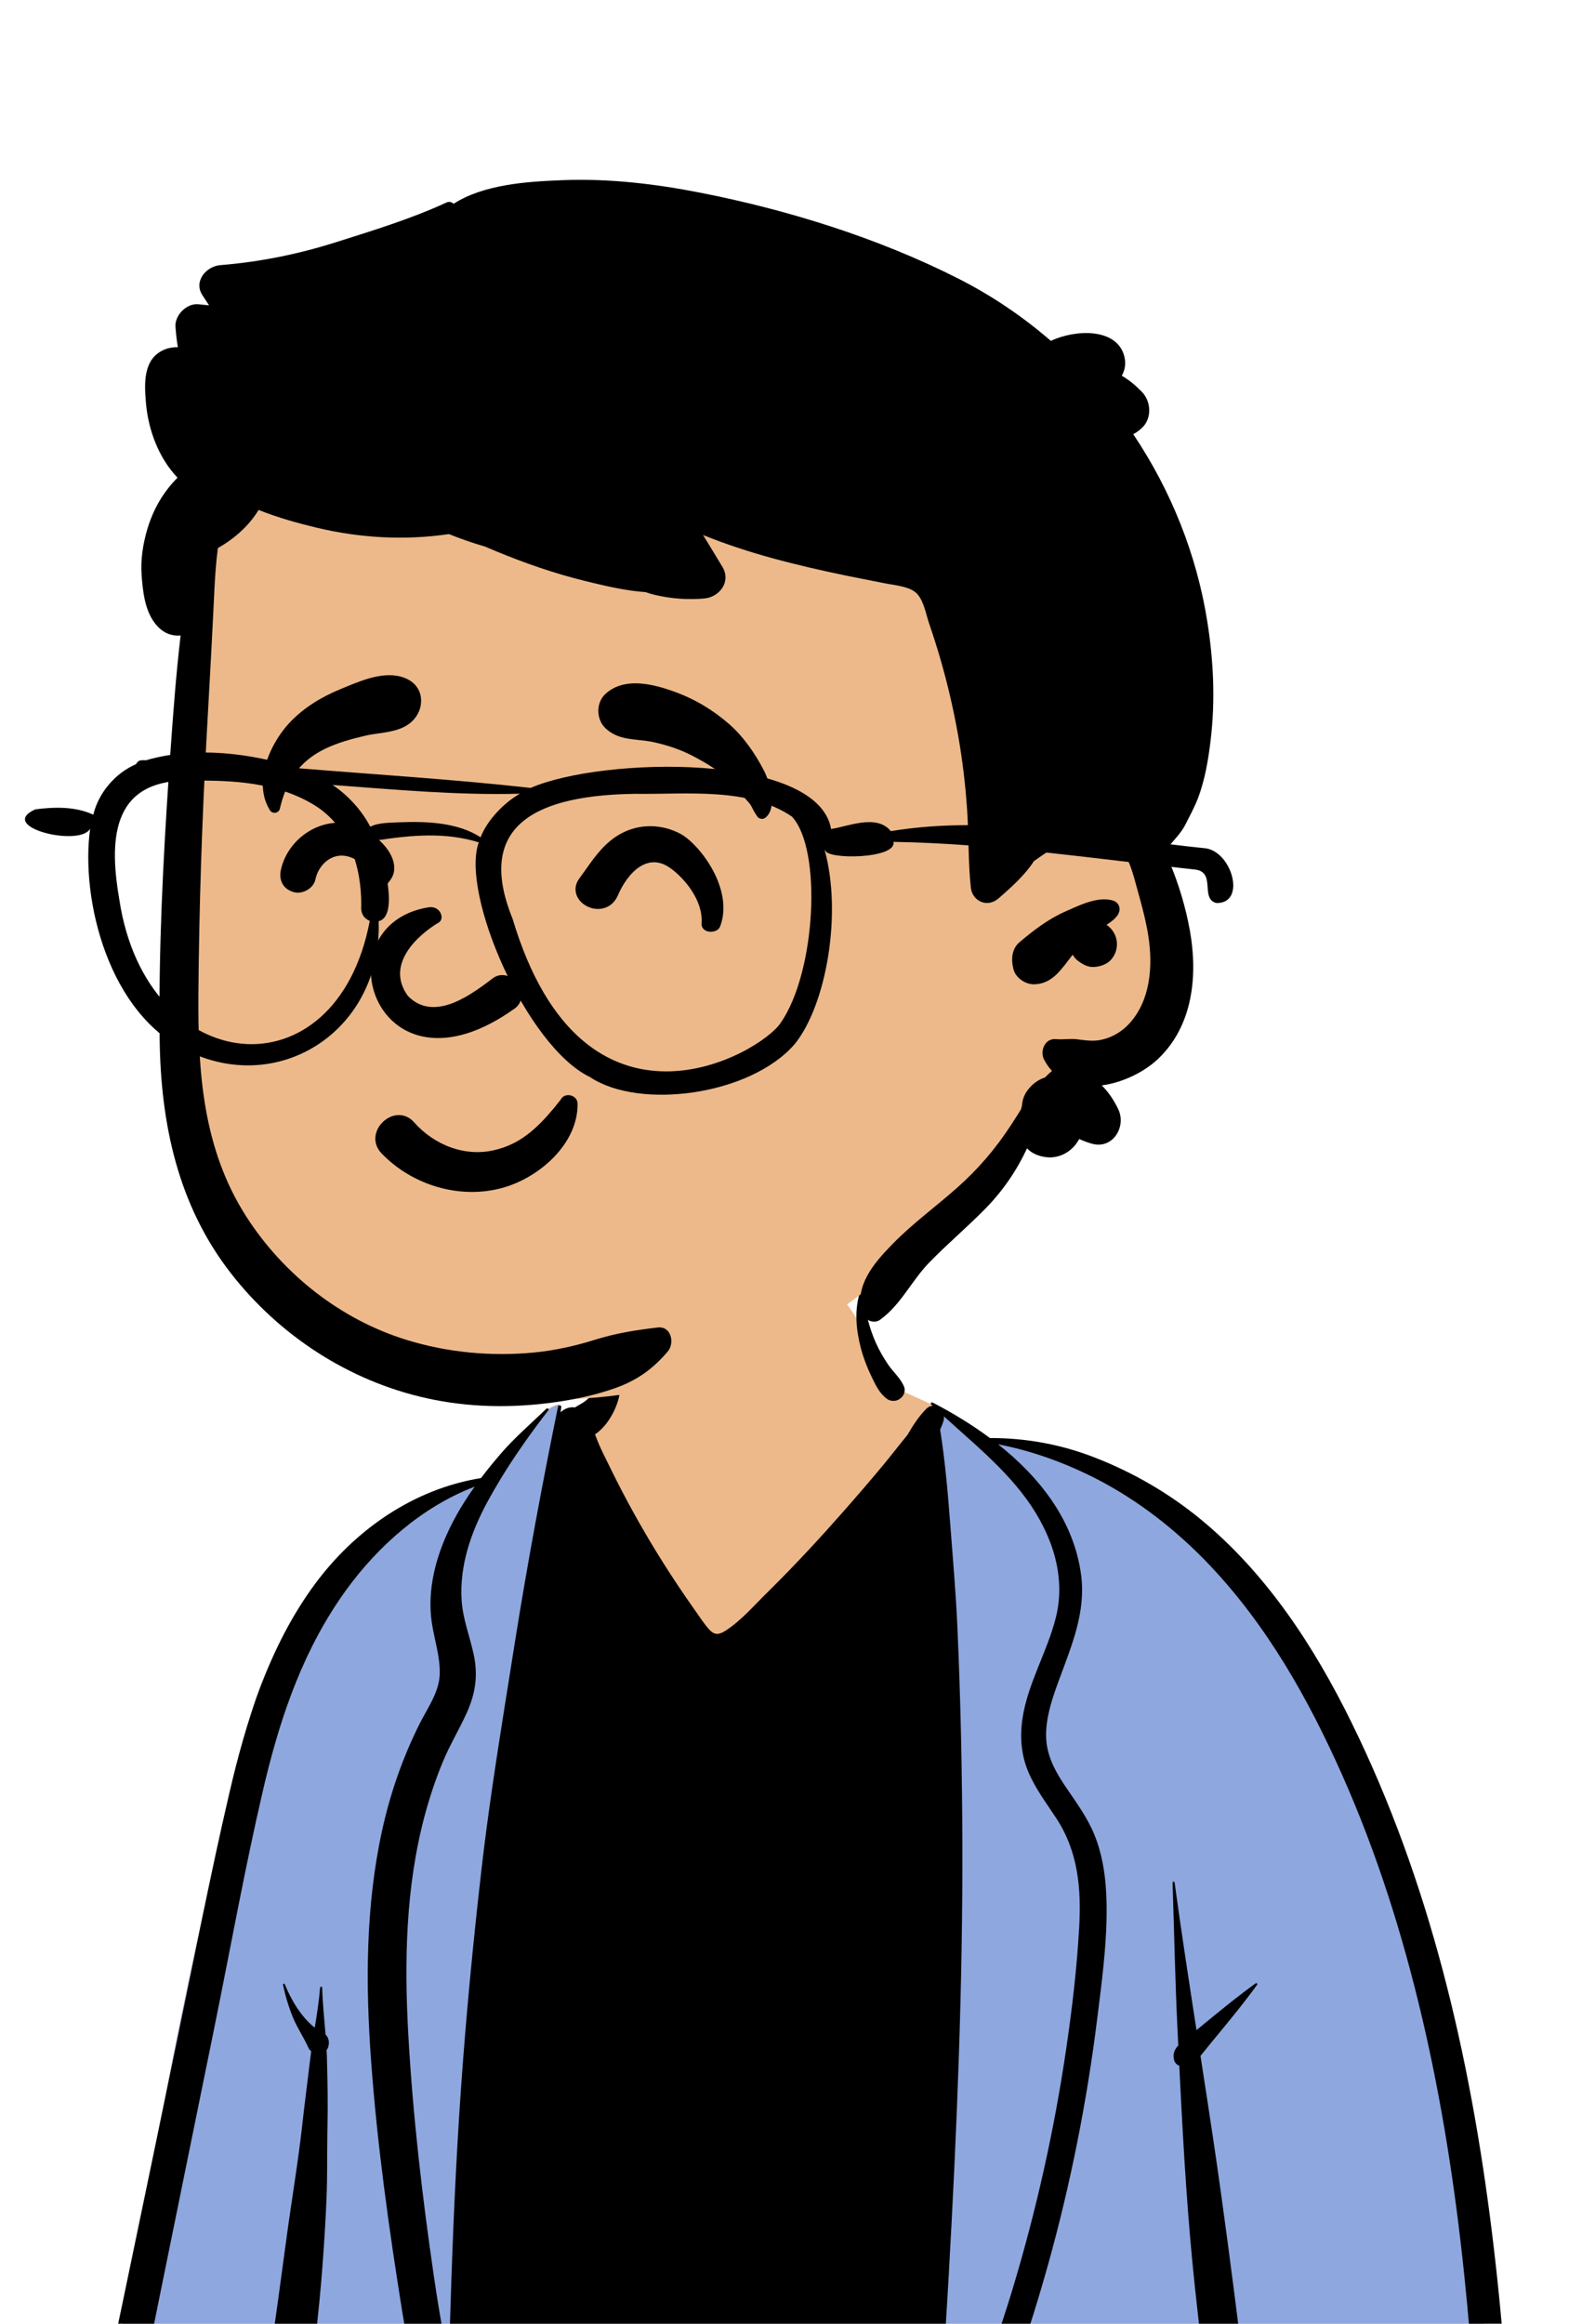 <svg width="233" height="342" viewBox="0 0 233 342" fill="none" xmlns="http://www.w3.org/2000/svg">
<path fill-rule="evenodd" clip-rule="evenodd" d="M36.29 254.952C39.998 237.893 53.151 224.655 70.841 218.061C74.241 216.193 77.537 208.181 82.106 206.714C82.839 206.479 81.683 208.351 82.106 208.462C83.618 208.861 85.311 208.903 86.98 207.463C89.962 204.889 90.897 197.371 92.711 193.972C102.273 176.051 126.149 183.063 129.347 202.875C131.578 204.286 134.73 205.53 137.158 206.667C139.658 207.838 141.857 210.675 144.433 211.689C146.732 212.594 150.52 211.953 152.836 212.742C163.489 216.371 172.512 220.949 179.587 230.225C181.077 232.182 182.757 234.587 184.114 236.564C191.107 244.38 195.964 253.141 200.438 262.54C212.954 290.129 216.358 320.676 219.413 350.401C219.343 355.602 222.898 370.024 217.641 372.517C217.955 372.834 217.841 373.469 217.258 373.464C203.928 373.333 190.628 374.491 177.505 376.743C171.173 377.83 164.875 379.32 158.426 379.565C145.037 379.475 131.697 377.297 118.326 379.358C102.252 379.358 82.717 378.903 64.835 378.236C48.122 377.612 31.32 379.021 14.815 376.261C13.508 376.061 12.87 374.513 13.144 373.405C15.081 366.554 16.031 359.502 17.118 352.49C16.901 347.992 17.288 343.297 19.002 339.108C23.48 310.827 29.221 282.731 36.29 254.952Z" fill="#EDB98A"/>
<path fill-rule="evenodd" clip-rule="evenodd" d="M82.106 208.566C81.683 208.454 82.839 206.582 82.106 206.818C77.537 208.285 74.241 216.297 70.841 218.164C53.151 224.759 39.998 237.997 36.29 255.056C29.221 282.834 23.48 310.931 19.002 339.211C17.288 343.401 16.901 348.096 17.118 352.594L16.947 353.701C15.928 360.348 14.979 367.018 13.144 373.508C12.87 374.617 13.508 376.164 14.815 376.365C31.133 379.093 47.74 377.747 64.265 378.319L67.709 378.444C84.791 379.054 103.109 379.462 118.326 379.462C131.697 377.4 145.037 379.579 158.426 379.668C164.875 379.424 171.173 377.933 177.505 376.847C190.628 374.595 203.928 373.437 217.258 373.567C217.841 373.573 217.955 372.937 217.641 372.621C222.898 370.128 219.343 355.706 219.413 350.505L219.137 347.828C216.146 318.95 212.578 289.405 200.438 262.644L200.074 261.883C195.7 252.772 190.918 244.273 184.114 236.667L183.698 236.063C182.423 234.214 180.928 232.09 179.586 230.329C172.512 221.053 163.489 216.474 152.836 212.846C150.52 212.057 146.732 212.698 144.433 211.793C142.024 210.845 139.944 208.302 137.64 207.018L137.64 216.591L104.296 248.483L85.384 220.327L83.461 208.795C82.997 208.767 82.544 208.682 82.106 208.566Z" fill="#8FA7DF"/>
<path fill-rule="evenodd" clip-rule="evenodd" d="M41.683 292.126C42.036 293.788 42.53 295.451 43.188 297.026C43.821 298.546 44.775 299.908 45.432 301.41C45.52 301.612 45.664 301.765 45.838 301.882L45.784 302.291L45.734 302.699C45.406 305.456 45.038 308.206 44.718 310.963L44.563 312.342C43.936 318.098 42.944 323.826 42.175 329.567C41.422 335.188 40.654 340.81 39.834 346.423C38.988 352.211 38.125 357.991 37.117 363.755C36.692 366.189 36.248 368.622 35.786 371.052L35.429 372.912C31.752 373.771 30.748 378.746 34.491 380.583C36.19 381.413 38.373 381.213 39.773 379.909C41.228 378.549 41.289 376.097 41.626 374.256L41.952 372.544C44.386 359.676 46.499 346.66 47.486 333.611C47.74 330.241 47.954 326.869 48.093 323.494C48.225 320.319 48.162 317.145 48.212 313.97L48.229 313.104C48.306 309.719 48.243 306.339 48.152 302.953C48.141 302.541 48.122 302.129 48.101 301.713C48.224 301.573 48.312 301.407 48.349 301.247L48.398 301.034C48.518 300.486 48.382 299.846 47.948 299.454C47.762 297.148 47.516 294.844 47.449 292.541C47.444 292.351 47.163 292.357 47.147 292.541C46.989 294.502 46.674 296.468 46.359 298.432C44.331 296.849 42.832 294.24 41.948 292.056C41.884 291.897 41.646 291.954 41.683 292.126ZM89.663 200.444C89.326 201.938 88.661 203.279 87.769 204.527C87.344 205.124 86.86 205.679 86.281 206.143C85.783 206.54 85.217 206.799 84.688 207.145C83.919 207.028 83.115 207.311 82.575 207.86L82.66 207.056C82.687 206.797 82.243 206.745 82.193 206.996C79.855 218.442 77.723 229.895 75.878 241.424L75.069 246.515L74.308 251.295C73.044 259.259 71.822 267.22 70.902 275.243C69.675 285.949 68.644 296.684 67.891 307.433C67.135 318.259 66.67 329.092 66.338 339.938C66.256 342.672 66.167 345.404 66.082 348.138L65.511 344.869C64.942 341.6 64.383 338.327 63.905 335.043C62.187 323.289 60.813 311.452 60.143 299.597C59.528 288.748 59.734 277.684 62.576 267.115C63.293 264.456 64.169 261.839 65.227 259.289C66.253 256.809 67.653 254.511 68.757 252.067C70.039 249.224 70.424 246.542 69.763 243.481C69.186 240.814 68.174 238.305 67.992 235.561C67.653 230.466 69.36 225.532 71.773 221.072C72.409 219.897 73.079 218.738 73.779 217.588C75.898 214.115 78.287 210.768 80.766 207.56C80.899 207.388 80.617 207.199 80.472 207.339C78.212 209.508 75.74 211.64 73.707 214.009C72.719 215.16 71.754 216.335 70.841 217.542C60.816 219.168 52.202 225.231 46.314 233.236C39.632 242.321 36.252 253.255 33.751 264.023C30.969 275.99 28.624 288.066 26.125 300.092C23.54 312.536 20.966 324.98 18.364 337.422C17.071 343.598 15.778 349.775 14.488 355.954C13.833 359.083 13.146 362.204 12.428 365.322C12.059 366.92 11.663 368.515 11.321 370.118C10.937 371.926 11.295 373.083 12.556 374.412C13.021 374.904 13.755 374.897 14.332 374.635L14.513 374.552L14.687 374.47C15.401 374.13 15.961 373.777 16.406 373.018C16.895 372.186 16.972 371.262 17.14 370.336C17.451 368.632 17.758 366.927 18.067 365.221C18.53 362.668 19.034 360.123 19.547 357.578L22.118 344.861C22.803 341.47 23.49 338.079 24.181 334.69C26.647 322.57 29.115 310.453 31.584 298.336C33.954 286.701 36.051 274.986 38.75 263.419L38.903 262.767L39.059 262.116C41.472 252.144 44.843 242.498 50.96 234.048C55.667 227.55 62.205 221.747 69.905 218.81C69.363 219.568 68.842 220.341 68.345 221.13C65.224 226.079 62.945 231.955 63.48 237.849C63.741 240.728 64.869 243.558 64.762 246.461C64.663 249.04 63.02 251.304 61.884 253.548C59.306 258.633 57.441 264.036 56.239 269.58C53.826 280.711 53.834 292.165 54.666 303.464C55.569 315.748 57.284 328.028 59.237 340.192C60.239 346.431 61.572 352.618 62.593 358.847C63.097 361.918 63.784 364.982 64.385 368.038L64.672 369.498C64.832 370.308 64.999 371.116 65.191 371.915L65.31 372.393V372.479C65.315 373.068 65.481 373.555 65.748 373.945C66.114 375.083 66.568 376.194 67.172 377.26C67.482 377.805 67.931 378.11 68.42 378.222C68.912 379.314 70.026 380.155 71.356 380.15L88.854 380.085C99.017 380.046 109.18 379.981 119.344 379.926C121.908 379.914 124.471 379.867 127.033 379.802C129.435 379.737 131.738 379.457 134.113 379.167C136.796 378.84 138.249 376.995 137.848 374.393C137.76 373.82 137.664 373.249 137.573 372.679C138.107 372.85 138.743 372.769 139.173 372.362L139.577 371.979C140.136 371.442 140.636 370.915 140.99 370.198C141.356 369.462 141.653 368.684 141.976 367.931C142.674 366.313 143.352 364.689 144.012 363.057C145.335 359.794 146.657 356.517 147.886 353.22C150.32 346.69 152.474 340.062 154.346 333.359C157.686 321.4 160.102 309.211 161.625 296.912L161.989 293.981L162.095 293.115C162.672 288.348 163.158 283.507 162.928 278.75C162.787 275.772 162.311 272.771 161.165 269.99C160.107 267.424 158.475 265.23 156.922 262.937L156.745 262.672L156.566 262.401C155.208 260.318 154.128 258.14 154.074 255.611C154.019 253.044 154.79 250.546 155.651 248.142L155.865 247.55L156.009 247.158C157.841 242.191 159.926 237.294 159.239 231.89C158.223 223.931 153.254 217.516 147.002 212.569C152.562 213.638 158.066 215.749 162.923 218.426C168.659 221.591 173.824 225.768 178.278 230.481C186.694 239.389 192.703 250.077 197.621 261.113C202.77 272.662 206.588 284.764 209.465 297.023C212.359 309.353 214.296 321.88 215.618 334.457C216.278 340.716 216.797 346.991 217.227 353.269C217.446 356.486 217.611 359.708 217.868 362.92C218.124 366.128 218.239 369.386 219.046 372.51C219.423 373.965 221.964 374.113 222.236 372.51C222.84 368.93 222.671 365.227 222.503 361.602L222.488 361.272C222.322 357.661 222.105 354.053 221.849 350.444C221.325 343.069 220.625 335.704 219.712 328.363C216.508 302.593 210.601 276.958 199.013 253.434C193.557 242.355 186.555 231.589 176.813 223.589C172.175 219.783 166.947 216.745 161.312 214.546C156.273 212.577 151.154 211.645 145.799 211.648C143.114 209.65 140.231 207.91 137.352 206.423C137.178 206.333 136.996 206.551 137.14 206.691C137.215 206.761 137.287 206.833 137.362 206.901C137.036 206.921 136.7 207.069 136.398 207.378C135.339 208.454 134.447 209.801 133.648 211.199C132.433 212.673 131.273 214.195 130.06 215.653C128.118 217.988 126.13 220.289 124.118 222.572C120.739 226.408 117.25 230.172 113.611 233.785L113.003 234.385C111.117 236.24 109.207 238.461 106.976 239.929L106.857 240.006C105.916 240.601 105.249 240.709 104.446 239.82C103.716 239.011 103.109 238.072 102.485 237.179L102.34 236.974C99.153 232.479 96.198 227.817 93.524 223.018C92.305 220.834 91.145 218.618 90.045 216.378L89.716 215.705C89.118 214.47 88.469 213.259 87.975 211.988C87.86 211.689 87.748 211.391 87.638 211.095C89.321 210.024 90.625 207.705 91.098 205.889C91.589 204.003 91.341 202.068 90.465 200.343C90.299 200.018 89.743 200.099 89.663 200.444ZM172.699 277.082C172.932 284.253 173.073 291.431 173.42 298.596L173.54 301.042C172.998 301.628 172.68 302.305 172.934 303.234C173.033 303.589 173.324 303.911 173.688 304.03L173.801 306.304C174.317 316.537 174.921 326.748 176.025 336.955C177.407 349.728 179.004 362.481 180.599 375.231C180.826 377.037 182.12 378.469 184.132 378.204C186.167 377.937 186.993 376.217 186.726 374.424C185.676 367.392 184.666 360.354 183.781 353.298L182.774 345.259C181.511 335.21 180.218 325.163 178.729 315.146C178.106 310.959 177.46 306.775 176.811 302.59L177.038 302.305C177.965 301.135 178.924 299.991 179.873 298.839C181.695 296.619 183.493 294.416 185.163 292.092C185.246 291.975 185.077 291.804 184.957 291.892C182.617 293.571 180.402 295.366 178.173 297.189L176.223 298.792C175.101 291.563 173.989 284.33 172.998 277.082C172.974 276.901 172.693 276.888 172.699 277.082ZM139.032 208.462C140.44 209.751 141.88 211.012 143.299 212.294L143.819 212.766L144.336 213.239C146.83 215.535 149.219 217.926 151.21 220.67C154.865 225.711 157.042 231.856 155.522 238.01C154.261 243.107 151.367 247.727 150.59 252.952C150.2 255.569 150.39 258.2 151.405 260.672C152.442 263.193 154.098 265.354 155.586 267.629C158.819 272.574 159.26 278.001 158.939 283.728C158.603 289.711 157.895 295.695 157.021 301.623C155.252 313.634 152.586 325.52 149.057 337.16C147.29 342.989 145.204 348.693 143.128 354.421C142.094 357.272 140.889 360.056 139.647 362.826C138.992 364.284 138.321 365.734 137.64 367.181C137.891 365.138 137.891 363.039 138.014 361.008C138.19 358.097 138.415 355.192 138.621 352.284C139.04 346.382 139.414 340.475 139.748 334.568C140.931 313.504 141.802 292.421 141.739 271.323C141.706 260.773 141.485 250.223 141.017 239.682C140.798 234.719 140.373 229.76 139.99 224.804L139.908 223.742C139.569 219.293 139.163 214.834 138.466 210.424C138.672 209.971 138.851 209.513 138.984 209.044L139.032 208.867L138.997 208.872C139.029 208.735 139.04 208.597 139.032 208.462ZM126.854 190.335C126.825 190.213 126.646 190.223 126.614 190.335C125.82 192.929 126.101 195.782 126.784 198.392C127.153 199.806 127.677 201.178 128.31 202.501L128.532 202.964C129.074 204.091 129.685 205.252 130.742 205.954C131.182 206.247 131.971 206.265 132.411 205.954L132.636 205.788C132.673 205.76 132.71 205.732 132.745 205.702C133.157 205.368 133.36 204.628 133.17 204.141C132.681 202.882 131.572 201.959 130.806 200.838C130.127 199.842 129.526 198.791 129.026 197.699C127.95 195.336 127.466 192.828 126.854 190.335Z" fill="black"/>
<path fill-rule="evenodd" clip-rule="evenodd" d="M28.722 123.782C29.625 116.08 28.457 99.982 28.378 99.004C27.883 92.821 30.868 68.406 36.51 70.656C45.975 63.383 58.58 61.777 70.368 61.01C94.852 59.416 120.899 63.075 139.805 79.069C149.155 87.374 158.257 99.455 157.526 112.033C166.021 123.956 177.996 140.311 167.412 154.25C163.814 158.703 158.096 160.361 153.577 163.734C144.486 170.851 138.782 181.066 129.605 188.141C105.292 209.348 64.007 213.778 40.12 189.657C21.648 172.187 24.634 146.052 27.883 123.782C30.068 108.809 26.961 138.807 28.722 123.782Z" fill="#EDB98A"/>
<path fill-rule="evenodd" clip-rule="evenodd" d="M103.075 28.349C96.527 27.067 89.803 26.269 83.116 26.509L82.601 26.529C77.57 26.724 71.198 27.155 66.808 29.995C66.556 29.749 66.15 29.623 65.782 29.794C60.566 32.21 54.829 33.957 49.337 35.694C43.87 37.421 38.199 38.562 32.469 39.021C30.314 39.194 28.469 41.454 29.834 43.48C30.158 43.963 30.475 44.451 30.79 44.94C30.263 44.887 29.736 44.832 29.209 44.78C27.475 44.611 25.743 46.407 25.846 48.045C25.91 49.076 26.025 50.094 26.194 51.1C25.534 51.087 24.877 51.183 24.243 51.443C21.032 52.76 21.255 56.472 21.495 59.297C21.829 63.218 23.339 67.37 26.144 70.304C24.05 72.415 22.567 74.937 21.683 77.931C21.042 80.117 20.685 82.446 20.861 84.722L20.917 85.404C21.135 87.874 21.568 90.609 23.399 92.385C24.338 93.302 25.496 93.636 26.6 93.53C25.932 99.222 25.505 104.947 25.102 110.651L24.913 113.378C24.015 126.562 23.34 139.832 23.516 153.038C23.68 165.379 26.192 177.358 33.991 187.379C41.093 196.504 51.29 203.23 62.826 205.787C69.043 207.168 75.389 207.265 81.682 206.386C84.732 205.958 87.802 205.303 90.697 204.269C93.901 203.12 96.204 201.431 98.36 198.898C99.38 197.697 98.889 195.14 96.859 195.38C93.787 195.741 90.984 196.177 88.04 197.059L87.618 197.188C84.685 198.1 81.648 198.78 78.582 199.069C72.302 199.659 65.926 199.065 59.911 197.216C50.116 194.203 41.68 187.489 36.273 179.052C29.855 169.052 29.129 157.7 29.222 146.202C29.321 133.584 29.744 120.959 30.434 108.354L30.551 106.254C30.916 99.768 31.269 93.277 31.579 86.787C31.675 84.751 31.822 82.699 32.087 80.667C34.507 79.291 36.675 77.393 38.089 75.052C40.929 76.192 43.916 77.015 46.664 77.67C53.029 79.19 59.638 79.559 66.116 78.607C67.864 79.308 69.646 79.924 71.456 80.454C71.945 80.665 72.434 80.871 72.923 81.074C77.286 82.886 81.712 84.421 86.317 85.545L87.448 85.819C89.872 86.399 92.505 86.97 95.084 87.149C95.508 87.308 95.965 87.442 96.465 87.561C98.813 88.114 101.251 88.289 103.658 88.094C106.004 87.903 107.699 85.602 106.407 83.448C105.463 81.876 104.51 80.309 103.549 78.745C106.893 80.097 110.345 81.221 113.827 82.174C117.342 83.135 120.908 83.945 124.478 84.69C126.387 85.085 128.303 85.435 130.208 85.83C131.571 86.111 133.664 86.258 134.776 87.129C136.005 88.086 136.353 90.317 136.819 91.693C137.432 93.481 138.006 95.276 138.531 97.093C139.575 100.716 140.43 104.393 141.093 108.106C141.756 111.824 142.201 115.578 142.449 119.344C142.696 123.107 142.587 126.893 142.985 130.639C143.199 132.626 145.397 133.648 147.02 132.26C147.211 132.097 147.403 131.932 147.593 131.766L147.876 131.515C149.265 130.293 150.612 128.999 151.723 127.541C151.924 127.272 152.117 126.991 152.298 126.706C152.327 126.706 152.352 126.698 152.381 126.678L152.69 126.453C156.082 124.001 161.75 120.806 165.058 124.878C166.112 126.175 166.652 127.827 167.1 129.421L167.886 132.273C168.394 134.134 168.873 136.007 169.153 137.912C169.786 142.179 169.467 147.097 166.443 150.518C165.234 151.886 163.569 152.863 161.711 153.119C160.675 153.258 159.651 153.087 158.623 152.961C157.579 152.834 156.573 153.038 155.528 152.94C153.866 152.782 153.141 154.712 153.762 155.925C154.097 156.576 154.492 157.138 154.94 157.615C154.58 157.916 154.236 158.242 153.904 158.584C152.923 158.889 152.042 159.545 151.383 160.412C150.85 161.112 150.574 161.874 150.527 162.676C150.469 162.875 150.419 163.079 150.372 163.287L149.472 164.704C149.274 165.015 149.077 165.322 148.879 165.624C146.589 169.125 144.046 172.09 140.888 174.883C137.846 177.57 134.545 179.977 131.688 182.859L131.352 183.202C128.688 185.926 125.881 189.224 126.923 193.185C127.192 194.203 128.656 194.936 129.612 194.248C132.687 192.033 134.235 188.523 136.844 185.836C139.529 183.067 142.503 180.579 145.196 177.819C147.742 175.213 149.752 172.261 151.266 169.011C151.87 169.659 152.751 170.119 153.971 170.298C156.069 170.603 158.024 169.41 158.938 167.647C159.526 167.9 160.125 168.128 160.73 168.307C163.909 169.252 165.91 165.819 164.71 163.283C164.069 161.923 163.268 160.742 162.273 159.748C165.382 159.333 168.545 157.773 170.587 155.827C175.713 150.937 176.418 143.588 175.264 137.052C174.652 133.587 173.595 130.082 172.223 126.828C171.984 126.262 171.728 125.692 171.447 125.13C171.603 125.126 171.762 125.061 171.863 124.935C172.79 123.705 173.918 122.7 174.606 121.323C175.24 120.061 175.944 118.783 176.443 117.467C177.471 114.776 177.974 111.738 178.31 108.892C179.002 103.066 178.734 97.276 177.815 91.486C176.251 81.624 172.472 72.186 166.905 63.905C167.208 63.751 167.498 63.564 167.769 63.343L167.903 63.23L168.12 63.04C169.709 61.644 169.572 59.029 168.12 57.616L167.662 57.17C167.081 56.61 166.581 56.167 165.643 55.557C165.505 55.467 165.363 55.383 165.22 55.303C165.711 54.423 165.881 53.394 165.539 52.258C164.348 48.302 158.484 48.442 154.767 50.167C150.654 46.605 146.095 43.513 141.152 41.008C129.381 35.047 116.071 30.89 103.075 28.349ZM163.921 132.545C161.723 131.849 158.804 133.311 156.828 134.19C154.324 135.306 152.193 136.955 150.129 138.697C149.101 139.569 148.917 140.994 149.172 142.211C149.198 142.333 149.223 142.46 149.252 142.586C149.525 143.885 151.018 144.907 152.34 144.87C155.104 144.797 156.421 142.48 157.986 140.517C158.17 140.835 158.401 141.128 158.687 141.348L158.88 141.495C159.529 141.975 160.245 142.358 161.103 142.321C161.711 142.293 162.294 142.142 162.831 141.869C164.173 141.181 164.765 139.495 164.4 138.123C164.173 137.26 163.653 136.584 162.974 136.116L163.227 135.948C163.769 135.582 164.263 135.196 164.649 134.626L164.736 134.491H164.702C165.121 133.791 164.848 132.838 163.921 132.545Z" fill="black"/>
<path fill-rule="evenodd" clip-rule="evenodd" d="M64.583 174.742C67.673 175.611 70.99 175.688 74.14 174.791C76.997 173.977 79.93 172.186 82.033 169.816C83.901 167.711 85.111 165.153 85.063 162.422C85.058 162.11 84.943 161.849 84.766 161.647C84.576 161.43 84.31 161.28 84.025 161.216C83.733 161.149 83.423 161.173 83.16 161.289C82.921 161.394 82.717 161.573 82.589 161.834C82.266 162.246 81.944 162.652 81.621 163.046C79.022 166.161 76.506 168.488 72.599 169.323C70.479 169.776 68.362 169.575 66.419 168.884C64.34 168.144 62.46 166.843 60.987 165.178C60.322 164.426 59.536 164.119 58.767 164.114C57.896 164.108 57.036 164.501 56.387 165.129C55.75 165.746 55.323 166.584 55.284 167.462C55.25 168.231 55.509 169.036 56.197 169.753C58.465 172.117 61.403 173.848 64.583 174.742ZM64.678 135.738C61.511 137.607 56.684 141.965 60.092 146.598C64.103 150.684 69.878 146 72.724 143.881C75.363 142.239 78.328 146.462 75.879 148.379C55.315 163.157 46.969 136.227 63.076 133.541C64.85 133.245 65.508 135.16 64.678 135.738ZM94.31 127.514C95.328 126.882 96.526 126.665 97.853 127.252C98.891 127.709 100.71 129.236 101.976 131.242C102.842 132.615 103.456 134.225 103.328 135.903C103.299 136.292 103.447 136.579 103.681 136.792C103.866 136.959 104.132 137.083 104.446 137.121C104.712 137.154 105.01 137.124 105.252 137.051C105.713 136.911 105.956 136.621 106.048 136.385C106.935 134.099 106.553 131.549 105.559 129.249C104.219 126.144 101.784 123.544 100.188 122.705C97.459 121.27 94.238 121.204 91.504 122.666C89.177 123.91 87.722 125.92 86.275 127.968C85.967 128.403 85.662 128.835 85.347 129.26C84.714 130.111 84.651 130.954 84.896 131.678C85.167 132.479 85.859 133.156 86.724 133.51C87.524 133.837 88.452 133.883 89.273 133.547C89.967 133.263 90.603 132.709 91.006 131.77C91.685 130.188 92.815 128.443 94.31 127.514ZM42.602 131.034C43.3 131.387 43.845 131.493 44.619 131.268C45.046 131.143 45.469 130.904 45.8 130.583C46.128 130.265 46.365 129.869 46.457 129.43C46.683 128.346 47.294 127.331 48.165 126.669C48.909 126.104 49.848 125.804 50.89 125.973C52.015 126.156 53.086 126.856 53.824 127.681C54.071 127.957 54.264 128.271 54.458 128.582C54.822 129.165 55.175 129.706 55.676 130.134C55.866 130.297 56.153 130.409 56.43 130.409C56.543 130.409 56.657 130.392 56.766 130.359C57.885 129.268 58.101 128.441 58.065 127.621C58.027 126.761 57.677 125.89 57.113 125.077C55.788 123.17 53.273 121.607 51.576 121.253C49.252 120.769 46.944 121.351 45.093 122.611C43.189 123.907 41.778 125.92 41.338 128.188C41.232 128.735 41.277 129.324 41.492 129.836C41.701 130.335 42.066 130.763 42.602 131.034ZM89.184 107.189C90.579 108.508 92.23 108.713 93.9 108.894C94.828 108.996 95.569 109.079 96.298 109.238C98.301 109.677 100.282 110.338 102.089 111.291C103.978 112.286 106.036 113.487 107.517 115.024C107.869 115.39 108.201 115.774 108.533 116.159C108.836 116.51 109.128 116.848 109.436 117.174C109.789 117.548 110.125 117.94 110.459 118.331C110.665 118.661 110.706 118.743 110.748 118.827C110.81 118.954 110.883 119.096 110.966 119.249C111.08 119.457 111.213 119.686 111.353 119.893C111.585 120.272 111.71 120.376 111.817 120.423C111.996 120.5 112.166 120.538 112.33 120.518C112.484 120.498 112.629 120.426 112.773 120.309C113.489 119.721 113.7 118.758 113.678 117.735C113.646 116.182 113.056 114.463 112.512 113.407C111.247 110.952 109.494 108.399 107.385 106.567C104.979 104.475 102.346 102.892 99.323 101.801C97.444 101.122 95.268 100.5 93.221 100.578C91.748 100.635 90.341 101.06 89.179 102.122C88.466 102.774 88.124 103.701 88.124 104.627C88.124 105.572 88.479 106.522 89.184 107.189ZM39.766 119.268C39.854 119.409 39.977 119.506 40.114 119.565C40.257 119.626 40.417 119.644 40.57 119.619C40.723 119.594 40.868 119.526 40.983 119.424C41.094 119.325 41.178 119.195 41.215 119.035C42.141 115.087 43.94 112.15 47.777 110.256C49.665 109.324 51.836 108.732 53.891 108.26C54.488 108.123 55.119 108.034 55.755 107.944C57.746 107.662 59.752 107.338 61.051 105.776C61.833 104.834 62.161 103.631 61.976 102.53C61.801 101.493 61.177 100.543 60.043 99.973C57.218 98.556 53.709 99.947 50.857 101.131C50.645 101.219 50.438 101.305 50.234 101.389C47.446 102.531 44.902 104.04 42.811 106.197C41.152 107.908 39.615 110.438 38.995 113.041C38.48 115.206 38.602 117.416 39.766 119.268Z" fill="black"/>
<path fill-rule="evenodd" clip-rule="evenodd" d="M17.581 132.446C21.58 158.704 49.498 161.608 54.459 135.54C53.662 135.202 53.09 134.536 53.209 133.243C53.237 127.562 51.421 121.558 46.141 118.398C40.685 115.139 34.3 114.815 27.987 114.897C15.938 114.619 16.192 124.394 17.581 132.446ZM58.829 121.026C62.61 120.871 67.394 121.001 70.781 123.237C71.713 120.803 74.132 118.204 76.577 116.814C67.49 117.073 58.136 116.204 48.982 115.531C51.173 116.981 53.212 119.159 54.537 121.677C55.767 121.041 57.528 121.1 58.829 121.026ZM75.496 135.23C85.981 170.262 112.153 154.993 115.006 150.503C120.153 143.074 121.121 125.014 116.638 120.185C110.221 115.819 101.136 116.943 93.555 116.836C79.628 117.018 69.737 121.062 75.496 135.23ZM5.2 119.118C8.049 118.756 11.093 118.683 13.742 119.901C14.557 116.536 17.117 113.724 20.008 112.486C20.358 112.06 20.305 111.831 21.5 111.895C28.839 109.754 37.052 110.887 44.104 113.082C55.242 113.993 66.928 114.711 78.159 115.965C88.681 111.379 120.433 110.706 122.406 122.011C124.888 121.65 129.115 119.754 131.201 122.326C146.5 119.809 162.308 123.308 177.673 124.866C181.541 125.557 183.533 133.008 179.143 132.906C176.675 132.256 179.219 128.267 175.895 127.966C161.07 126.395 146.57 124.165 131.593 123.904C132.114 126.414 121.687 126.578 121.533 125.112C121.511 125.123 121.487 125.13 121.465 125.14C124.041 134.46 121.716 147.873 117.059 153.653C110.535 161.22 94.157 163.391 86.894 158.522C77.526 154.028 67.78 131.47 70.518 123.976C65.549 122.447 60.638 122.906 55.481 123.685C56.662 126.921 58.7 134.889 55.768 135.58C56.306 151.398 41.474 161.269 27.802 154.78C15.967 149.387 11.829 132.32 13.277 121.96C11.804 124.723 -0.566 121.715 5.2 119.118Z" fill="black"/>
</svg>
